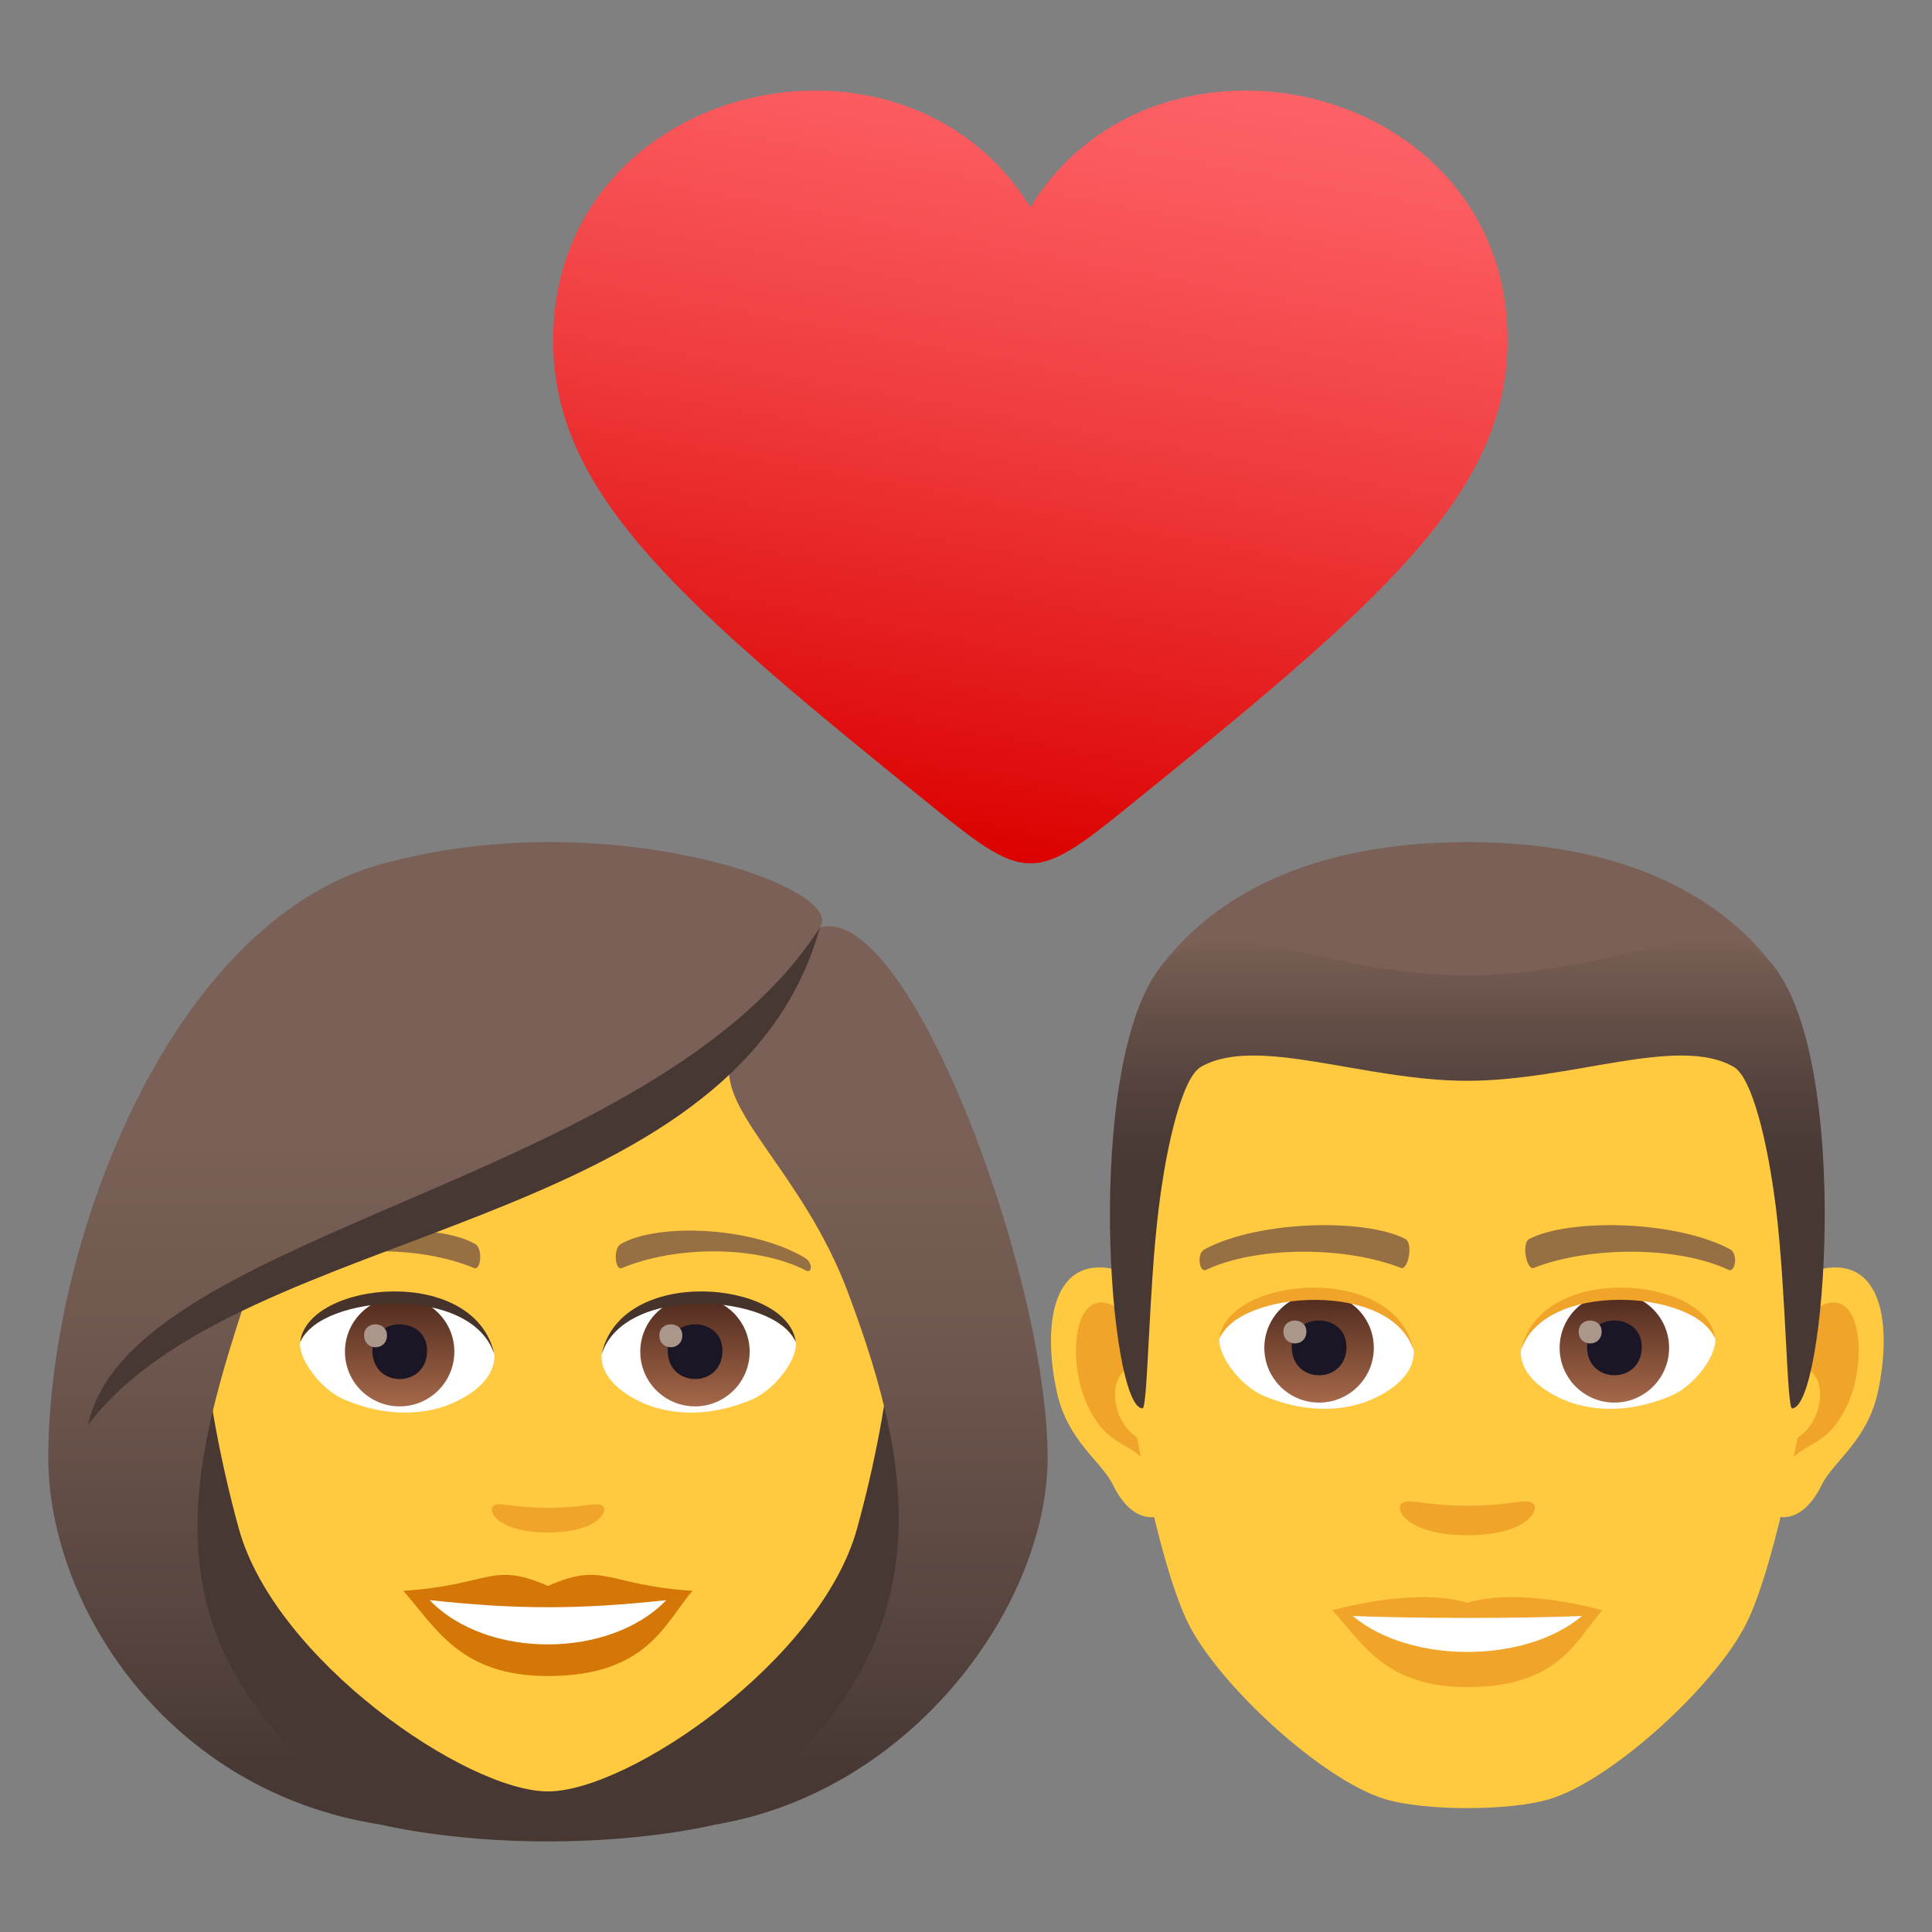 <?xml version="1.0" encoding="utf-8"?>
<!-- Generator: Adobe Illustrator 15.0.0, SVG Export Plug-In . SVG Version: 6.00 Build 0)  -->
<!DOCTYPE svg PUBLIC "-//W3C//DTD SVG 1.1//EN" "http://www.w3.org/Graphics/SVG/1.1/DTD/svg11.dtd">
<svg version="1.1" id="Layer_1" xmlns:x="http://ns.adobe.com/Extensibility/1.0/" xmlns:i="http://ns.adobe.com/AdobeIllustrator/10.0/" xmlns:graph="http://ns.adobe.com/Graphs/1.0/"
	 xmlns="http://www.w3.org/2000/svg" xmlns:xlink="http://www.w3.org/1999/xlink" xmlns:a="http://ns.adobe.com/AdobeSVGViewerExtensions/3.0/"
	 x="0px" y="0px" width="64px" height="64px" viewBox="0 0 64 64" enable-background="new 0 0 64 64" xml:space="preserve">
<rect x="0" y="0" width="64" height="64" fill="#808080" stroke="none"/>
<path id="Path_86_" fill="#FFC940" d="M60.544,42c-1.848,0.223-3.184,6.41-2.021,8.044c0.163,0.228,1.115,0.593,1.821-0.851
	c0.392-0.797,1.521-1.462,1.869-3.107C62.66,43.975,62.381,41.777,60.544,42z"/>
<path id="Path_85_" fill="#FFC940" d="M36.671,42c1.85,0.223,3.184,6.41,2.021,8.044c-0.162,0.228-1.116,0.593-1.82-0.851
	c-0.392-0.797-1.521-1.462-1.869-3.107C34.554,43.975,34.833,41.777,36.671,42z"/>
<path id="Path_84_" fill="#F0A429" d="M60.494,43.187c-0.483,0.151-1.009,0.886-1.294,2.107c1.686-0.362,1.265,2.443-0.2,2.495
	c0.013,0.283,0.031,0.574,0.066,0.88c0.706-1.025,1.423-0.614,2.132-2.138C61.84,45.156,61.688,42.812,60.494,43.187z"/>
<path id="Path_83_" fill="#F0A429" d="M38.015,45.289c-0.285-1.219-0.811-1.953-1.292-2.103c-1.193-0.376-1.348,1.97-0.708,3.345
	c0.71,1.523,1.427,1.112,2.136,2.138c0.033-0.307,0.052-0.599,0.064-0.88C36.765,47.721,36.35,44.947,38.015,45.289z"/>
<path id="Path_82_" fill="#FFC940" d="M48.606,30.102c-8.004,0-11.862,6.058-11.379,14.48c0.096,1.695,1.147,7.221,2.139,9.203
	c1.015,2.029,4.409,5.156,6.488,5.805c1.314,0.408,4.191,0.408,5.504,0c2.081-0.648,5.477-3.775,6.489-5.805
	c0.994-1.982,2.044-7.508,2.14-9.203C60.471,36.16,56.614,30.102,48.606,30.102z"/>
<path id="Path_81_" fill="#966F42" d="M57.307,41.381c-1.832-0.969-5.336-1.016-6.642-0.342c-0.279,0.132-0.094,1.051,0.142,0.963
	c1.818-0.719,4.752-0.735,6.454,0.063C57.489,42.168,57.583,41.517,57.307,41.381z"/>
<path id="Path_80_" fill="#966F42" d="M39.908,41.381c1.831-0.969,5.333-1.016,6.64-0.342c0.279,0.132,0.096,1.051-0.14,0.963
	c-1.82-0.719-4.752-0.735-6.456,0.063C39.725,42.168,39.631,41.517,39.908,41.381z"/>
<path id="Path_79_" fill="#F0A429" d="M50.767,49.793c-0.227-0.16-0.765,0.086-2.16,0.086c-1.394,0-1.93-0.246-2.16-0.086
	c-0.273,0.192,0.162,1.063,2.16,1.063C50.606,50.856,51.042,49.985,50.767,49.793z"/>
<path id="Path_78_" fill="#F0A429" d="M48.606,53.092c-1.8-0.529-4.469,0.252-4.469,0.252c1.017,1.107,1.763,2.543,4.469,2.543
	c3.104,0,3.631-1.631,4.471-2.543C53.077,53.344,50.406,52.561,48.606,53.092z"/>
<path id="Path_77_" fill="#FFFFFF" d="M44.809,53.531c1.888,1.584,5.7,1.594,7.598,0C50.396,53.617,46.835,53.617,44.809,53.531z"/>
<path id="Path_76_" fill="#FFFFFF" d="M46.825,44.687c0.068,0.53-0.292,1.157-1.288,1.628c-0.631,0.301-1.947,0.652-3.677-0.077
	c-0.775-0.327-1.531-1.345-1.463-1.907C41.335,42.563,45.948,42.305,46.825,44.687z"/>
<linearGradient id="Oval_1_" gradientUnits="userSpaceOnUse" x1="-421.772" y1="475.192" x2="-421.772" y2="475.744" gradientTransform="matrix(6.57 0 0 -6.57 2814.78 3168.528)">
	<stop  offset="0" style="stop-color:#A6694A"/>
	<stop  offset="1" style="stop-color:#4F2A1E"/>
	<a:midPointStop  offset="0" style="stop-color:#A6694A"/>
	<a:midPointStop  offset="0.5" style="stop-color:#A6694A"/>
	<a:midPointStop  offset="1" style="stop-color:#4F2A1E"/>
</linearGradient>
<circle id="Oval_12_" fill="url(#Oval_1_)" cx="43.696" cy="44.65" r="1.813"/>
<path id="Path_75_" fill="#1A1626" d="M42.79,44.617c0,1.254,1.813,1.254,1.813,0C44.603,43.453,42.79,43.453,42.79,44.617z"/>
<path id="Path_74_" fill="#AB968C" d="M42.515,44.11c0,0.524,0.761,0.524,0.761,0C43.275,43.623,42.515,43.623,42.515,44.11z"/>
<path id="Path_73_" fill="#F0A429" d="M46.835,44.756c-0.737-2.365-5.754-2.016-6.438-0.426
	C40.652,42.294,46.208,41.756,46.835,44.756z"/>
<path id="Path_72_" fill="#FFFFFF" d="M50.388,44.687c-0.066,0.53,0.294,1.157,1.289,1.628c0.632,0.301,1.948,0.652,3.678-0.077
	c0.774-0.327,1.529-1.345,1.462-1.907C55.879,42.563,51.265,42.305,50.388,44.687z"/>
<linearGradient id="Oval_2_" gradientUnits="userSpaceOnUse" x1="-422.982" y1="475.192" x2="-422.982" y2="475.744" gradientTransform="matrix(6.57 0 0 -6.57 2832.511 3168.528)">
	<stop  offset="0" style="stop-color:#A6694A"/>
	<stop  offset="1" style="stop-color:#4F2A1E"/>
	<a:midPointStop  offset="0" style="stop-color:#A6694A"/>
	<a:midPointStop  offset="0.5" style="stop-color:#A6694A"/>
	<a:midPointStop  offset="1" style="stop-color:#4F2A1E"/>
</linearGradient>
<circle id="Oval_11_" fill="url(#Oval_2_)" cx="53.478" cy="44.65" r="1.813"/>
<path id="Path_71_" fill="#1A1626" d="M52.573,44.617c0,1.254,1.813,1.254,1.813,0C54.386,43.453,52.573,43.453,52.573,44.617z"/>
<path id="Path_70_" fill="#AB968C" d="M52.296,44.11c0,0.524,0.761,0.524,0.761,0C53.057,43.623,52.296,43.623,52.296,44.11z"/>
<path id="Path_69_" fill="#F0A429" d="M50.381,44.756c0.735-2.364,5.748-2.024,6.436-0.426
	C56.563,42.294,51.006,41.756,50.381,44.756z"/>
<path fill="#7A6056" d="M58.833,32.11c-1.754-2.373-4.96-4.214-10.227-4.214c-5.265,0-8.471,1.841-10.223,4.214
	C35.902,35.468,61.313,35.468,58.833,32.11z"/>
<linearGradient id="SVGID_1_" gradientUnits="userSpaceOnUse" x1="48.607" y1="46.654" x2="48.607" y2="31.105">
	<stop  offset="0.5" style="stop-color:#473834"/>
	<stop  offset="0.639" style="stop-color:#503F3A"/>
	<stop  offset="0.864" style="stop-color:#68524A"/>
	<stop  offset="1" style="stop-color:#7A6056"/>
	<a:midPointStop  offset="0.5" style="stop-color:#473834"/>
	<a:midPointStop  offset="0.6" style="stop-color:#473834"/>
	<a:midPointStop  offset="1" style="stop-color:#7A6056"/>
</linearGradient>
<path fill="url(#SVGID_1_)" d="M58.833,32.11c-1.754-2.373-4.96,0.2-10.227,0.2c-5.265,0-8.471-2.573-10.223-0.2
	c-2.481,3.357-1.638,14.544-0.536,14.544c0.178,0,0.2-3.914,0.536-6.621c0.271-2.204,0.795-4.34,1.396-4.689
	c1.84-1.066,5.383,0.459,8.827,0.459c3.445,0,6.991-1.525,8.829-0.459c0.602,0.35,1.125,2.485,1.397,4.689
	c0.334,2.707,0.358,6.621,0.533,6.621C60.471,46.654,61.313,35.468,58.833,32.11z"/>
<path fill="#473834" d="M23.669,60.447C34.704,56.033,33.6,45.551,33.6,45.551H2.704c0,0-1.104,10.482,9.93,14.896
	c0,0,2.208,0.553,5.519,0.553S23.669,60.447,23.669,60.447z"/>
<path fill="#FFC940" d="M18.152,29.552c-8.007,0-11.862,6.52-11.382,14.904c0.101,1.685,0.569,4.114,1.146,6.198
	c1.202,4.33,7.537,8.689,10.235,8.689c2.697,0,9.033-4.359,10.235-8.689c0.579-2.084,1.048-4.514,1.146-6.198
	C30.015,36.072,26.16,29.552,18.152,29.552z"/>
<path fill="#D47706" d="M18.152,52.537c-1.877-0.824-1.892-0.033-4.79,0.162c1.088,1.234,1.89,2.822,4.788,2.822
	c3.327,0,3.89-1.803,4.791-2.822C20.042,52.504,20.029,51.713,18.152,52.537z"/>
<path fill="#FFFFFF" d="M14.233,53.006c1.892,1.969,5.969,1.943,7.838,0.002C19.158,53.32,17.146,53.32,14.233,53.006z"/>
<path fill="#966F42" d="M26.66,41.666c-1.739-1.037-4.86-1.164-6.094-0.457c-0.263,0.143-0.191,0.891,0.033,0.797
	c1.761-0.732,4.444-0.769,6.099,0.08C26.919,42.197,26.923,41.816,26.66,41.666z"/>
<path fill="#966F42" d="M9.644,41.666c1.74-1.037,4.858-1.164,6.096-0.457c0.263,0.143,0.192,0.891-0.035,0.797
	c-1.763-0.732-4.441-0.77-6.098,0.08C9.386,42.197,9.381,41.816,9.644,41.666z"/>
<path fill="#F0A429" d="M19.952,49.877c-0.191-0.133-0.638,0.073-1.8,0.073c-1.163,0-1.61-0.206-1.8-0.073
	c-0.229,0.16,0.133,0.887,1.8,0.887C19.816,50.764,20.182,50.039,19.952,49.877z"/>
<path id="Path_68_" fill="#FFFFFF" d="M16.371,44.813c0.068,0.529-0.292,1.156-1.288,1.627c-0.633,0.301-1.947,0.652-3.677-0.077
	c-0.775-0.327-1.531-1.344-1.463-1.906C10.881,42.689,15.494,42.43,16.371,44.813z"/>
<linearGradient id="Oval_3_" gradientUnits="userSpaceOnUse" x1="-426.408" y1="475.174" x2="-426.408" y2="475.725" gradientTransform="matrix(6.57 0 0 -6.57 2814.78 3168.528)">
	<stop  offset="0" style="stop-color:#A6694A"/>
	<stop  offset="1" style="stop-color:#4F2A1E"/>
	<a:midPointStop  offset="0" style="stop-color:#A6694A"/>
	<a:midPointStop  offset="0.5" style="stop-color:#A6694A"/>
	<a:midPointStop  offset="1" style="stop-color:#4F2A1E"/>
</linearGradient>
<circle id="Oval_10_" fill="url(#Oval_3_)" cx="13.239" cy="44.776" r="1.812"/>
<path id="Path_67_" fill="#1A1626" d="M12.335,44.742c0,1.254,1.813,1.254,1.813,0C14.147,43.579,12.335,43.579,12.335,44.742z"/>
<path id="Path_66_" fill="#AB968C" d="M12.061,44.235c0,0.526,0.758,0.526,0.758,0C12.818,43.748,12.061,43.748,12.061,44.235z"/>
<path id="Path_65_" fill="#45332C" d="M16.379,44.881c-0.735-2.364-5.752-2.016-6.436-0.425
	C10.196,42.42,15.752,41.881,16.379,44.881z"/>
<path id="Path_64_" fill="#FFFFFF" d="M19.934,44.813c-0.069,0.529,0.291,1.156,1.287,1.627c0.634,0.301,1.948,0.652,3.68-0.077
	c0.774-0.327,1.528-1.344,1.46-1.906C25.425,42.689,20.811,42.43,19.934,44.813z"/>
<linearGradient id="Oval_4_" gradientUnits="userSpaceOnUse" x1="-427.617" y1="475.174" x2="-427.617" y2="475.725" gradientTransform="matrix(6.57 0 0 -6.57 2832.511 3168.528)">
	<stop  offset="0" style="stop-color:#A6694A"/>
	<stop  offset="1" style="stop-color:#4F2A1E"/>
	<a:midPointStop  offset="0" style="stop-color:#A6694A"/>
	<a:midPointStop  offset="0.5" style="stop-color:#A6694A"/>
	<a:midPointStop  offset="1" style="stop-color:#4F2A1E"/>
</linearGradient>
<circle id="Oval_9_" fill="url(#Oval_4_)" cx="23.022" cy="44.776" r="1.812"/>
<path id="Path_63_" fill="#1A1626" d="M22.119,44.742c0,1.254,1.813,1.254,1.813,0C23.932,43.579,22.119,43.579,22.119,44.742z"/>
<path id="Path_62_" fill="#AB968C" d="M21.842,44.235c0,0.526,0.761,0.526,0.761,0C22.603,43.748,21.842,43.748,21.842,44.235z"/>
<path id="Path_61_" fill="#45332C" d="M19.925,44.881c0.735-2.363,5.75-2.024,6.436-0.425C26.106,42.42,20.552,41.881,19.925,44.881
	z"/>
<linearGradient id="SVGID_2_" gradientUnits="userSpaceOnUse" x1="18.152" y1="60.447" x2="18.152" y2="27.896">
	<stop  offset="0.05" style="stop-color:#473834"/>
	<stop  offset="0.227" style="stop-color:#594640"/>
	<stop  offset="0.52" style="stop-color:#715950"/>
	<stop  offset="0.7" style="stop-color:#7A6056"/>
	<a:midPointStop  offset="0.05" style="stop-color:#473834"/>
	<a:midPointStop  offset="0.4" style="stop-color:#473834"/>
	<a:midPointStop  offset="0.7" style="stop-color:#7A6056"/>
</linearGradient>
<path fill="url(#SVGID_2_)" d="M27.162,30.723c0.915-1.305-6.829-4.063-14.142-2.2C5.719,30.196,1.6,41.139,1.6,48.295
	c0,4.797,3.863,11.049,11.034,12.152c-7.9-5.531-6.625-11.018-4.413-17.653c5.485-3.177,11.691-3.923,16-7.726
	c-0.552,1.656,2.369,3.744,3.862,7.726c2.267,6.046,3.434,12.16-4.414,17.653c6.621-1.104,11.035-7.355,11.035-12.152
	C34.704,42.242,30.092,29.877,27.162,30.723z"/>
<path fill="#473834" d="M2.917,47.206c5.052-6.728,21.416-6.271,24.245-16.483C21.669,39.294,4.296,40.74,2.917,47.206z"/>
<linearGradient id="SVGID_3_" gradientUnits="userSpaceOnUse" x1="-94.723" y1="-214.983" x2="-99.987" y2="-186.898" gradientTransform="matrix(1 0 0 1 130.976 214.941)">
	<stop  offset="0" style="stop-color:#FF666B"/>
	<stop  offset="0.175" style="stop-color:#FB5B5F"/>
	<stop  offset="0.492" style="stop-color:#F03D3F"/>
	<stop  offset="0.911" style="stop-color:#DF0C0C"/>
	<stop  offset="1" style="stop-color:#DB0100"/>
	<a:midPointStop  offset="0" style="stop-color:#FF666B"/>
	<a:midPointStop  offset="0.576" style="stop-color:#FF666B"/>
	<a:midPointStop  offset="1" style="stop-color:#DB0100"/>
</linearGradient>
<path fill="url(#SVGID_3_)" d="M34.132,6.864c-4.195-6.819-15.803-4.157-15.807,4.41c0,5.148,4.32,8.785,12.746,15.594
	c2.859,2.309,3.266,2.31,6.125,0c8.422-6.811,12.742-10.444,12.744-15.597C49.94,2.708,38.329,0.045,34.132,6.864z"/>
</svg>
